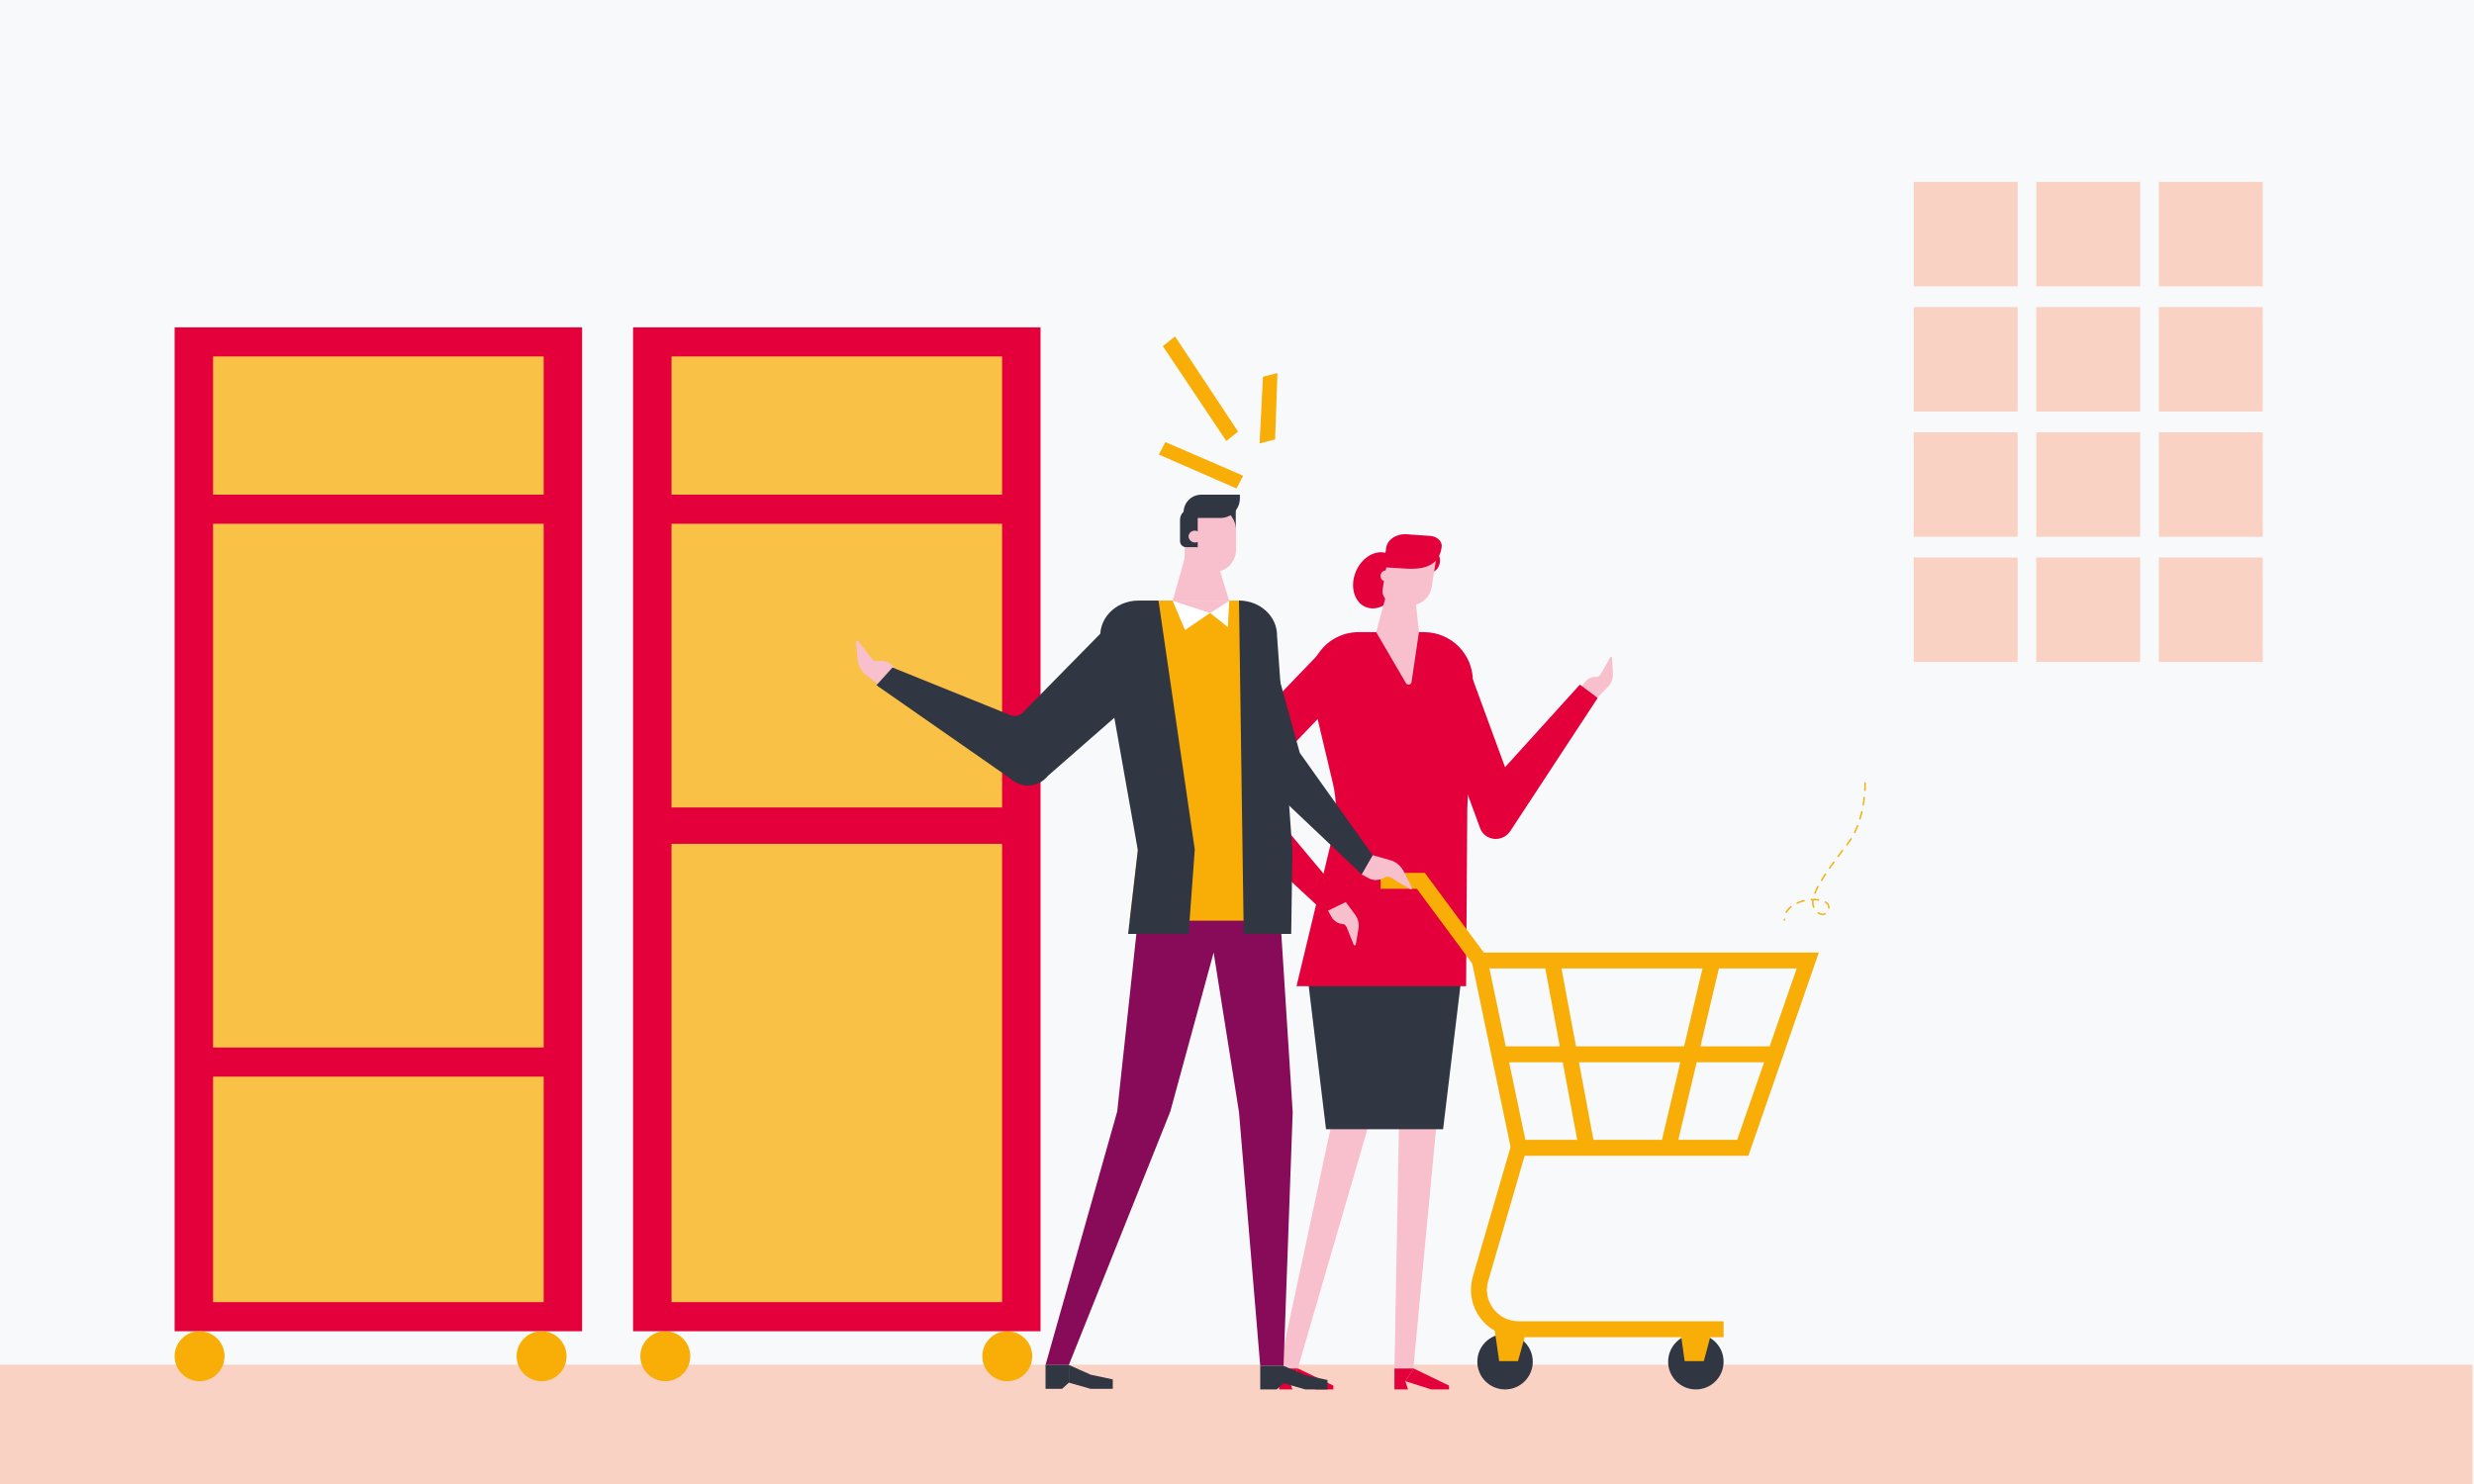 <svg width="340" height="204" viewBox="0 0 340 204" fill="none" xmlns="http://www.w3.org/2000/svg">
<rect width="340" height="204" transform="translate(0 0)" fill="#F8F9FB"/>
<rect y="187.598" width="339.793" height="16.402" fill="#F9D2C3"/>
<path d="M91.43 189.867C93.325 189.867 94.861 188.329 94.861 186.433C94.861 184.537 93.325 183 91.43 183C89.536 183 88 184.537 88 186.433C88 188.329 89.536 189.867 91.43 189.867Z" fill="#F8AD07"/>
<path d="M138.43 189.867C140.325 189.867 141.861 188.329 141.861 186.433C141.861 184.537 140.325 183 138.43 183C136.536 183 135 184.537 135 186.433C135 188.329 136.536 189.867 138.43 189.867Z" fill="#F8AD07"/>
<rect x="87" y="45" width="56" height="138" fill="#E4003A"/>
<rect x="92.283" y="49" width="45.434" height="19" fill="#F9C145"/>
<rect x="92.283" y="72" width="45.434" height="39" fill="#F9C145"/>
<rect x="92.283" y="116" width="45.434" height="63" fill="#F9C145"/>
<path d="M159.812 47.584L168.526 60.621L170.15 59.332L161.487 46.25L159.812 47.584Z" fill="#F8AD07"/>
<path d="M160.154 60.766L159.261 62.488L169.936 67.148L170.85 65.397L160.154 60.766Z" fill="#F8AD07"/>
<path d="M175.236 60.405L175.562 51.284L173.569 51.786L173.106 60.96L175.236 60.405Z" fill="#F8AD07"/>
<path d="M189.691 149.149H184.138L175.789 188.161H178.342L189.691 149.149Z" fill="#F8BFCD"/>
<path d="M192.368 149.149L191.639 188.161H194.233L197.921 149.149H192.368Z" fill="#F8BFCD"/>
<path d="M183.246 191H180.814L177.248 189.865L178.382 188.121L183.246 190.473V191Z" fill="#E4003A"/>
<path d="M177.612 191H175.789V188.121H178.383L177.248 189.865L177.612 191Z" fill="#E4003A"/>
<path d="M199.137 191H196.705L193.138 189.865L194.273 188.121L199.137 190.473V191Z" fill="#E4003A"/>
<path d="M193.503 191H191.639V188.121H194.273L193.138 189.865L193.503 191Z" fill="#E4003A"/>
<path d="M198.323 155.232H182.233L179.396 131.751H201.16L198.323 155.232Z" fill="#303642"/>
<path d="M192.091 80.989C192.944 78.967 192.349 76.784 190.761 76.113C189.173 75.442 187.194 76.538 186.341 78.56C185.488 80.582 186.083 82.765 187.671 83.436C189.259 84.106 191.238 83.011 192.091 80.989Z" fill="#E4003A"/>
<path d="M194.476 76.841C194.314 77.774 194.962 78.666 195.935 78.788C196.867 78.95 197.759 78.301 197.881 77.328C198.043 76.395 197.394 75.503 196.421 75.381C195.489 75.259 194.598 75.908 194.476 76.841Z" fill="#E4003A"/>
<path d="M193.381 83.167L191.355 82.843C190.463 82.681 189.855 81.87 190.017 80.978L190.99 75.097L197.475 76.152L196.745 80.775C196.462 82.356 194.962 83.411 193.381 83.167Z" fill="#F8BFCD"/>
<path d="M191.234 79.031C191.315 79.436 191.031 79.842 190.626 79.923C190.22 80.004 189.815 79.72 189.734 79.315C189.653 78.909 189.937 78.504 190.342 78.423C190.747 78.341 191.153 78.625 191.234 79.031Z" fill="#F8BFCD"/>
<path d="M190.099 77.977L193.503 78.179C196.462 78.301 197.84 77.247 198.124 75.219C198.245 74.489 197.597 73.799 196.665 73.678L193.706 73.475C192.125 73.232 190.707 74.043 190.504 75.3L190.099 77.977Z" fill="#E4003A"/>
<path d="M178.18 135.563H201.485L201.647 111.231L202.417 93.63C202.417 89.899 199.418 86.898 195.689 86.898H186.732C182.395 86.898 179.193 90.954 180.206 95.171L183.165 107.621C183.732 109.974 183.732 112.447 183.165 114.799L178.18 135.563Z" fill="#E4003A"/>
<path d="M194.233 79.639L190.869 80.41L189.126 86.898L193.22 93.914C193.422 94.239 193.949 94.157 193.99 93.752L195.003 86.898L194.233 79.639Z" fill="#F8BFCD"/>
<path d="M183.003 126.317L166.183 110.744C164.724 109.406 164.683 107.135 166.021 105.715L182.557 88.52L186.935 92.738L172.019 108.311L185.273 124.127L183.003 126.317Z" fill="#E4003A"/>
<path d="M184.948 124.005L186.245 125.749C186.651 126.317 186.813 127.006 186.691 127.696L186.326 129.845C186.286 129.967 186.124 130.007 186.043 129.886L185.07 127.452C184.948 127.209 184.746 127.006 184.462 127.006C183.854 126.966 183.327 126.601 183.003 126.073L182.517 125.181L184.948 124.005Z" fill="#F8BFCD"/>
<path d="M219.414 96.014L220.942 94.458C221.433 93.973 221.698 93.303 221.655 92.599L221.554 90.436C221.558 90.308 221.367 90.239 221.285 90.391L219.98 92.681C219.843 92.933 219.582 93.054 219.325 93.047C218.721 93.017 218.133 93.321 217.77 93.809L217.166 94.624L219.414 96.014Z" fill="#F8BFCD"/>
<path d="M203.393 113.793L195.753 93.04L201.5 90.917L206.84 105.464L217.119 94.115L219.57 95.942L207.553 114.256C206.443 115.883 204.021 115.6 203.393 113.793Z" fill="#E4003A"/>
<path d="M240.276 158.882H207.851L202.015 130.94H249.962L240.276 158.882ZM209.634 156.692H238.735L246.923 133.13H204.69L209.634 156.692Z" fill="#F8AD07"/>
<path d="M202.501 132.684L194.719 122.18H189.734V119.99H195.813L204.244 131.386L202.501 132.684Z" fill="#F8AD07"/>
<path d="M236.871 183.822H208.702C206.635 183.822 204.73 182.849 203.474 181.227C202.217 179.564 201.852 177.455 202.42 175.468L207.648 157.503L209.756 158.111L204.527 176.076C204.122 177.415 204.406 178.793 205.216 179.888C206.027 180.983 207.324 181.632 208.702 181.632H236.871V183.822Z" fill="#F8AD07"/>
<path d="M206.838 191C208.942 191 210.648 189.294 210.648 187.188C210.648 185.083 208.942 183.376 206.838 183.376C204.734 183.376 203.028 185.083 203.028 187.188C203.028 189.294 204.734 191 206.838 191Z" fill="#303642"/>
<path d="M233.061 191C235.165 191 236.871 189.294 236.871 187.188C236.871 185.083 235.165 183.376 233.061 183.376C230.957 183.376 229.251 185.083 229.251 187.188C229.251 189.294 230.957 191 233.061 191Z" fill="#303642"/>
<path d="M205.217 181.43L206.027 187.107H208.621L209.837 182.727L205.217 181.43Z" fill="#F8AD07"/>
<path d="M230.792 181.916L231.521 187.107H234.156L235.331 182.727L230.792 181.916Z" fill="#F8AD07"/>
<path d="M188.638 117.557L191.07 118.247C191.84 118.449 192.489 119.017 192.894 119.747L194.029 122.018C194.11 122.18 193.948 122.302 193.786 122.221L191.151 120.639C190.867 120.477 190.543 120.477 190.26 120.639C189.652 121.004 188.881 121.085 188.233 120.801L187.098 120.193L188.638 117.557Z" fill="#F8BFCD"/>
<path d="M187.137 120.193L173.356 107.135L167.358 85.601L173.154 83.654L178.625 103.485L188.636 117.557L187.137 120.193Z" fill="#303642"/>
<path d="M177.653 152.88L175.586 120.477H157.023L153.537 152.798L143.688 187.634H146.89L160.832 152.798L166.79 130.94L170.276 152.88L173.194 187.756H176.396L177.653 152.88Z" fill="#870B58"/>
<path d="M152.929 190.919H149.889L146.89 190.068V187.634L149.889 188.973L152.929 189.621V190.919Z" fill="#303642"/>
<path d="M145.958 190.919H143.688V187.634H146.89V190.068L145.958 190.919Z" fill="#303642"/>
<path d="M182.436 191H179.396L176.396 190.149V187.756L179.396 189.054L182.436 189.703V191Z" fill="#303642"/>
<path d="M175.464 191H173.194V187.756H176.396V190.149L175.464 191Z" fill="#303642"/>
<path d="M156.374 116.868L155.239 126.56H174.694V86.817C174.694 84.465 172.627 82.559 170.073 82.559H157.266C154.51 82.559 152.362 84.749 152.645 87.263L156.374 116.868Z" fill="#F8AD07"/>
<path d="M177.45 128.385L177.612 116.949L175.505 87.426C175.545 84.749 173.195 82.559 170.276 82.559L170.925 128.385H177.45Z" fill="#303642"/>
<path d="M156.374 116.868L155.037 128.385H163.346L164.197 116.787L159.212 82.559H156.456C153.213 82.559 150.781 85.195 151.268 88.115L156.374 116.868Z" fill="#303642"/>
<path d="M121.045 94.331L119.028 92.808C118.383 92.34 117.984 91.576 117.87 90.749L117.634 88.221C117.618 88.04 117.813 87.986 117.934 88.12L119.818 90.548C120.024 90.802 120.326 90.919 120.649 90.871C121.348 90.75 122.095 90.953 122.597 91.453L123.435 92.43L121.045 94.331Z" fill="#F8BFCD"/>
<path d="M120.455 94.196L138.852 107.019C140.426 108.434 142.707 108.257 143.997 106.669L160.602 92.14L153.095 85.196L140.831 97.678C140.286 98.451 139.292 98.655 138.487 98.157L122.648 91.761L120.455 94.196Z" fill="#303642"/>
<path d="M169.831 69.704H168.453V73.07H169.831V69.704Z" fill="#303642"/>
<path d="M166.872 78.625H164.481C163.548 78.625 162.819 77.895 162.819 76.963V72.948C162.819 71.082 164.318 69.582 166.183 69.582H166.507C168.372 69.582 169.871 71.082 169.871 72.948V75.624C169.831 77.287 168.493 78.625 166.872 78.625Z" fill="#F8BFCD"/>
<path d="M164.562 75.219H163.022C162.535 75.219 162.17 74.854 162.17 74.367V71.447C162.17 70.636 162.819 69.987 163.63 69.987H164.602V75.219H164.562Z" fill="#303642"/>
<path d="M165.089 73.881C165.007 74.327 164.602 74.611 164.116 74.57C163.629 74.489 163.305 74.083 163.346 73.637C163.427 73.191 163.832 72.907 164.318 72.948C164.805 73.029 165.129 73.434 165.089 73.881Z" fill="#F8BFCD"/>
<path d="M161.157 82.6L162.859 86.615L166.304 84.262L168.736 86.209L168.939 82.6H161.157Z" fill="white"/>
<path d="M167.723 71.204H162.657V70.433C162.657 69.095 163.751 68 165.089 68H170.398V68.487C170.398 69.987 169.223 71.204 167.723 71.204Z" fill="#303642"/>
<path d="M161.157 82.6L166.304 84.262L168.939 82.6H161.157Z" fill="#F8BFCD"/>
<path d="M166.75 75.543H163.143L161.157 82.6H168.939L166.75 75.543Z" fill="#F8BFCD"/>
<path d="M214.356 131.851L212.204 132.252L217.003 158.007L219.155 157.606L214.356 131.851Z" fill="#F8AD07"/>
<path d="M234.3 131.772L228.2 157.542L230.329 158.047L236.43 132.277L234.3 131.772Z" fill="#F8AD07"/>
<path d="M243.194 143.836H205.217V146.026H243.194V143.836Z" fill="#F8AD07"/>
<path d="M256.315 107.635C256.363 109.286 255.977 113.236 254.04 115.825C251.619 119.062 249.487 121.757 249.162 123.673C248.838 125.59 251.152 126.475 251.332 124.829C251.544 122.897 245.185 123.296 245.241 126.459" stroke="#F8AD07" stroke-width="0.2" stroke-linecap="round" stroke-dasharray="1 1"/>
<rect x="24" y="45" width="56" height="138" fill="#E4003A"/>
<rect x="29.283" y="49" width="45.434" height="19" fill="#F9C145"/>
<rect x="29.283" y="72" width="45.434" height="72" fill="#F9C145"/>
<rect x="29.283" y="148" width="45.434" height="31" fill="#F9C145"/>
<path d="M27.43 189.867C29.325 189.867 30.861 188.329 30.861 186.433C30.861 184.537 29.325 183 27.43 183C25.536 183 24 184.537 24 186.433C24 188.329 25.536 189.867 27.43 189.867Z" fill="#F8AD07"/>
<path d="M74.43 189.867C76.325 189.867 77.861 188.329 77.861 186.433C77.861 184.537 76.325 183 74.43 183C72.536 183 71 184.537 71 186.433C71 188.329 72.536 189.867 74.43 189.867Z" fill="#F8AD07"/>
<path d="M310.971 39.358V25H296.694V39.358H310.971Z" fill="#F9D2C3"/>
<path d="M310.971 56.571V42.213H296.694V56.571H310.971Z" fill="#F9D2C3"/>
<path d="M310.971 73.787V59.429H296.694V73.787H310.971Z" fill="#F9D2C3"/>
<path d="M310.971 91V76.642H296.694V91H310.971Z" fill="#F9D2C3"/>
<path d="M294.125 39.358V25H279.848V39.358H294.125Z" fill="#F9D2C3"/>
<path d="M294.123 56.571V42.213H279.846V56.571H294.123Z" fill="#F9D2C3"/>
<path d="M294.125 73.784V59.426H279.848V73.784H294.125Z" fill="#F9D2C3"/>
<path d="M294.123 91V76.642H279.846V91H294.123Z" fill="#F9D2C3"/>
<path d="M277.28 39.358V25H263.003V39.358H277.28Z" fill="#F9D2C3"/>
<path d="M277.277 56.571V42.213H263V56.571H277.277Z" fill="#F9D2C3"/>
<path d="M277.277 73.787V59.429H263V73.787H277.277Z" fill="#F9D2C3"/>
<path d="M277.277 91V76.642H263V91H277.277Z" fill="#F9D2C3"/>
</svg>
